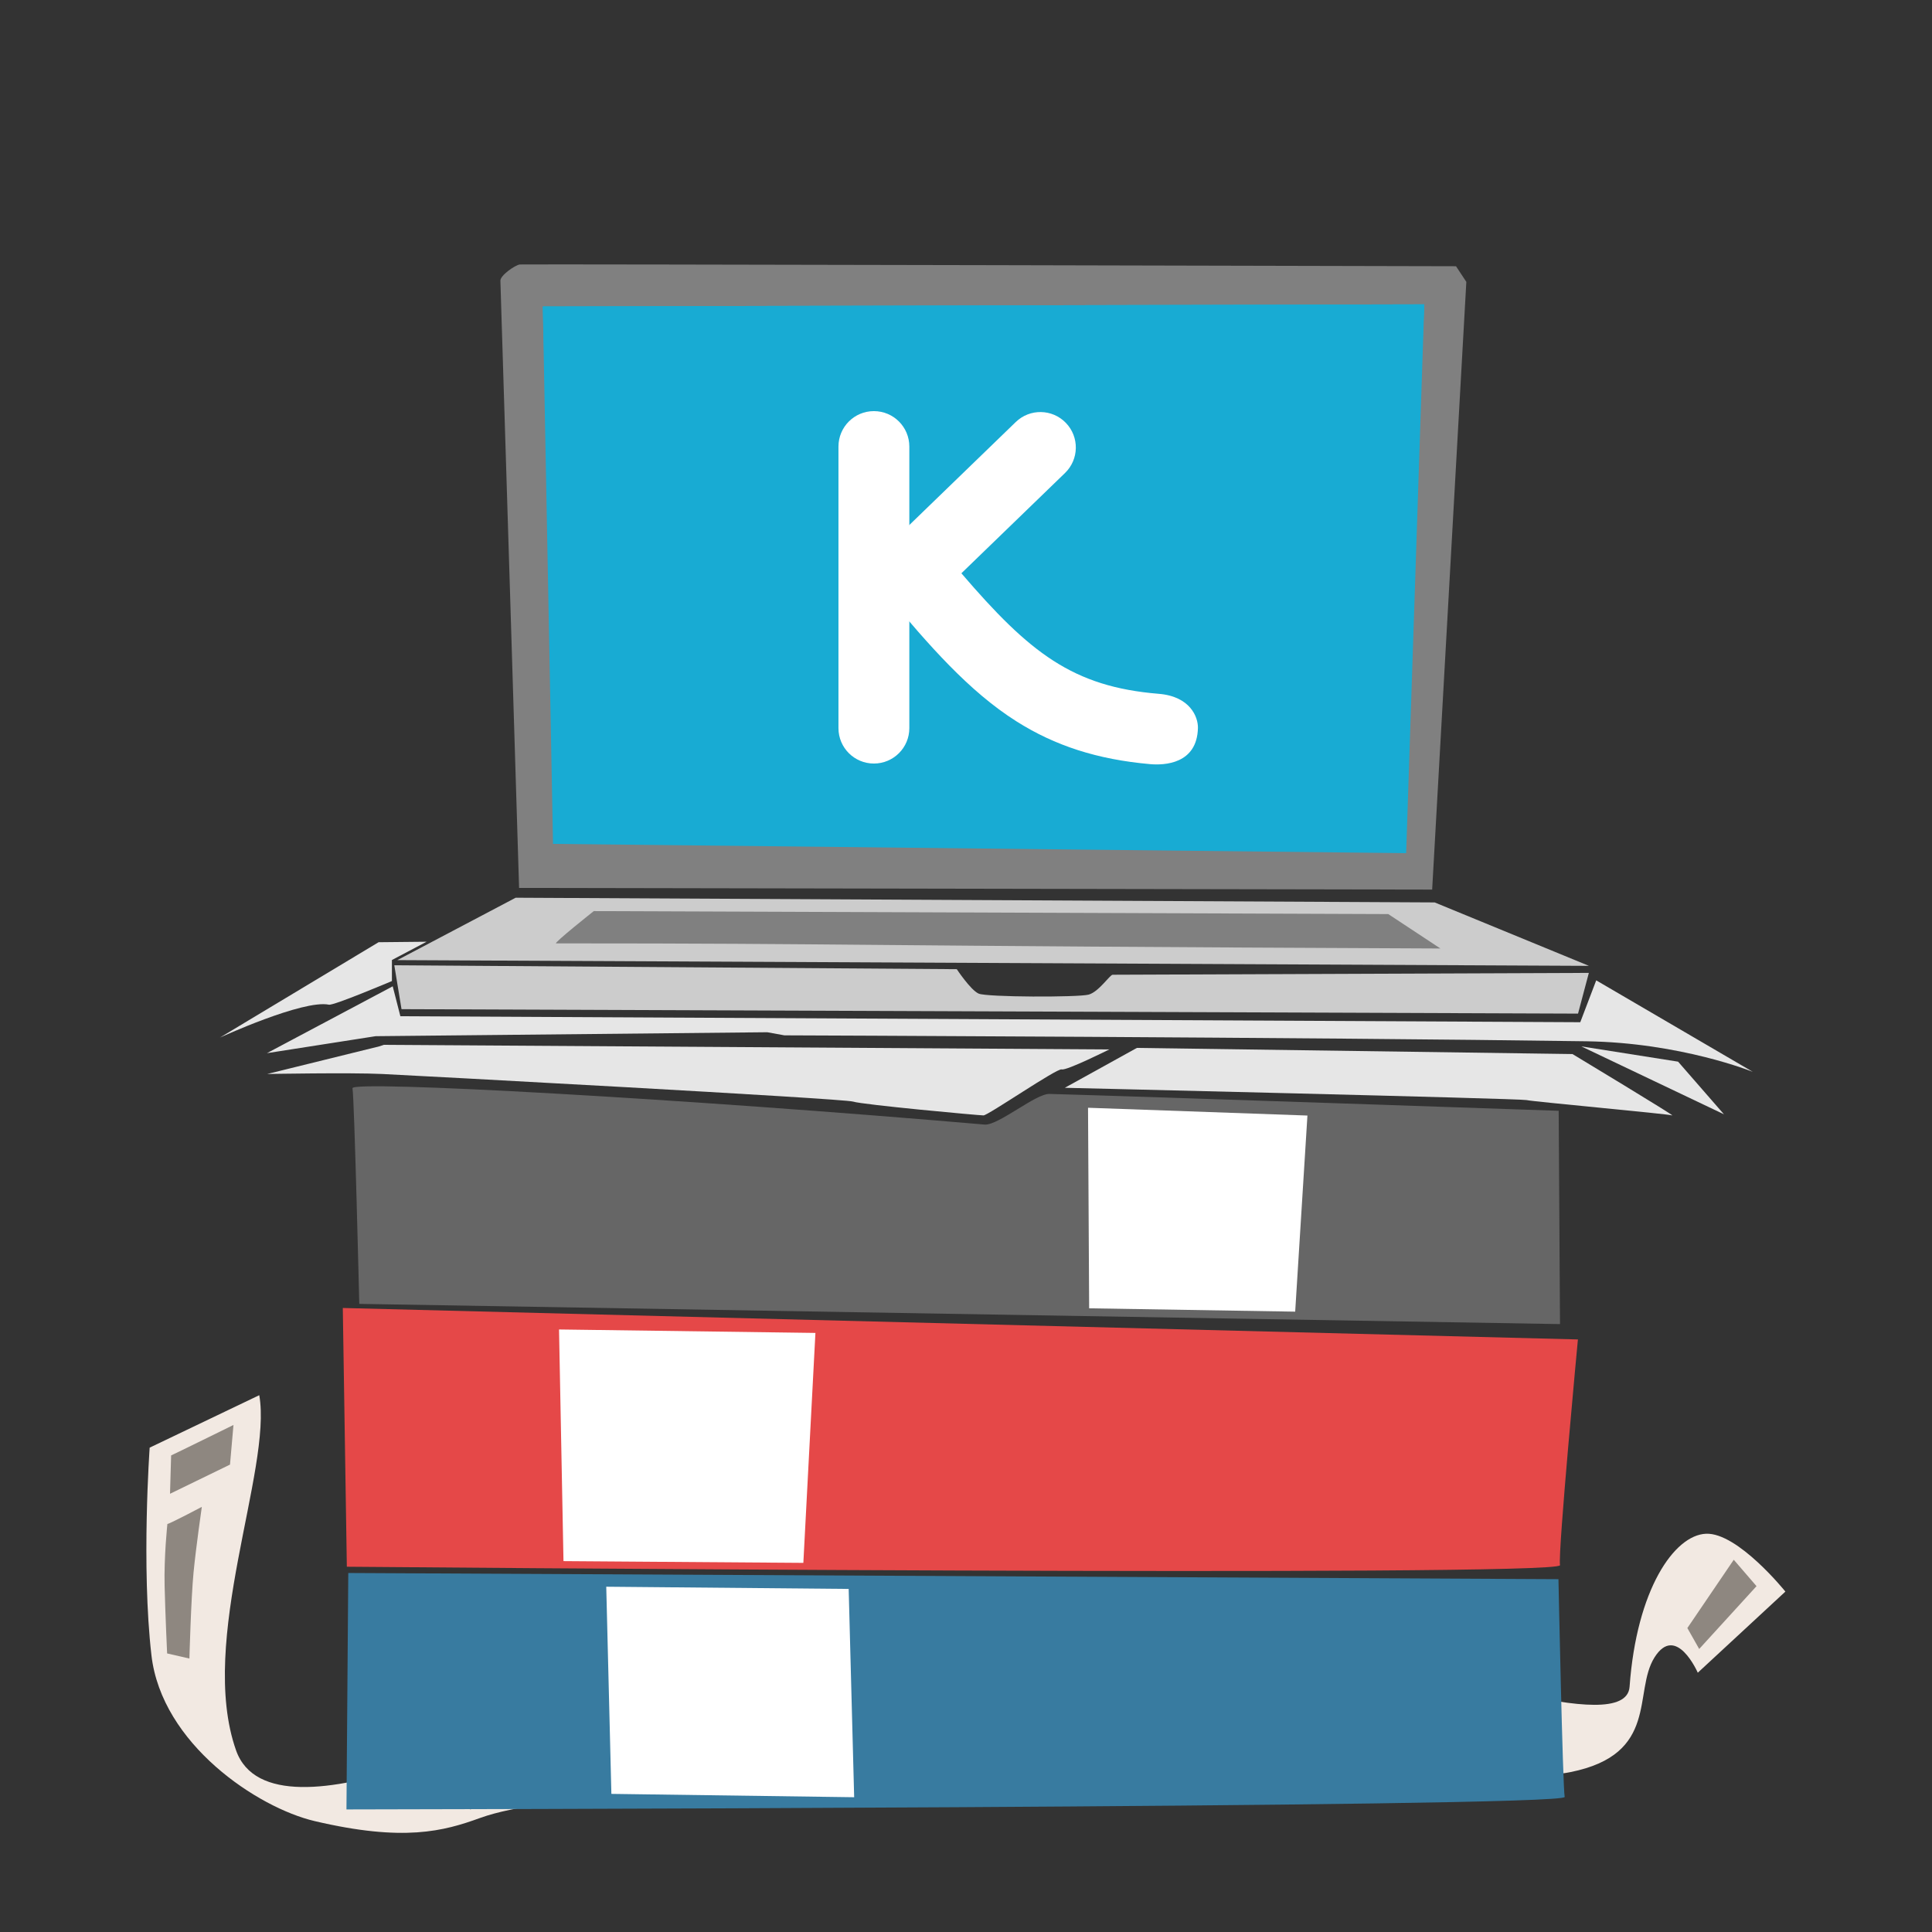 <?xml version="1.0" encoding="utf-8"?>
<!-- Generator: Adobe Illustrator 16.0.0, SVG Export Plug-In . SVG Version: 6.00 Build 0)  -->
<!DOCTYPE svg PUBLIC "-//W3C//DTD SVG 1.1//EN" "http://www.w3.org/Graphics/SVG/1.1/DTD/svg11.dtd">
<svg version="1.1" xmlns="http://www.w3.org/2000/svg" xmlns:xlink="http://www.w3.org/1999/xlink" x="0px" y="0px" width="350px"
	 height="350px" viewBox="0 0 350 350" enable-background="new 0 0 350 350" xml:space="preserve">
<rect x="0" y="0" width="350" height="350" fill="#333333" stroke="none"/>
<g id="Lager_2" display="none">
	<polygon display="inline" fill="#F2E9E2" points="137.512,282.943 282.724,278.151 243.097,238.524 160.415,236.619 	"/>
	<path display="inline" opacity="0.8" fill="#65C3C9" d="M38.97,248.688c1.892,0,25.808-15.497,25.808-15.497l91.753,5.228
		l-12.432,21.351L38.97,248.688z"/>
	<path display="inline" fill="#FFFFFF" d="M102.499,278.151c1.621,0.54,128.787-12.955,128.787-12.955l-22.48-19.813l-112,2.765
		L102.499,278.151z"/>
	<path display="inline" fill="#F15A24" d="M103.64,276.418c1.621,0.54,124.611-12.119,124.611-12.119l-20.198-18.023l-109.074,3.107
		L103.64,276.418z"/>
	<path display="inline" opacity="0.8" fill="#8CCCDE" d="M266.474,259.327c2.667,0,57.179-14.295,57.179-14.295l-27.035-18.646
		l-4.749-0.436l8.764,5.715l-2.667,10.288l-48.771-1.144L266.474,259.327z"/>
	<path display="inline" opacity="0.8" fill="#8CCCDE" d="M57.919,252.241l-19.433,21.338c0,0,91.827,14.859,92.97,14.859
		s8.001-13.717,8.001-13.717l-36.959,3.43l-4.191-21.719L57.919,252.241z"/>
	<polygon display="inline" fill="#F2E9E2" points="293.82,224.212 298.171,217.064 265.853,212.093 290.091,224.833 	"/>
	<polyline display="inline" opacity="0.8" fill="#3AA247" points="299.414,253.111 319.612,280.769 148.699,291.023 
		150.563,284.809 287.294,278.904 268.339,260.569 298.171,253.111 	"/>
	<path display="inline" opacity="0.8" fill="#8CC646" d="M293.82,287.294L111.409,297.86l6.836-9.013c0,0,13.673,0.933,14.916,1.243
		s3.418-4.661,3.418-4.661l11.809-0.932l-2.175,9.322l145.432-10.255L293.82,287.294z"/>
	<path display="inline" fill="#F2E9E2" d="M50,250.937c0,0-31.817,19.888-30.574,19.888s81.681,32.629,81.681,32.629l13.697-15.848
		l-79.529-13.362l19.888-22.374L50,250.937z"/>
	<polygon display="inline" opacity="0.8" fill="#8CC646" points="48.465,241.798 33.011,236.121 78.259,213.042 89.575,213.915 
		71.287,230.09 71.899,232.721 65.129,232.044 	"/>
	<path display="inline" fill="#FFFFFF" d="M176.633,251.144c0,0,3.904,5.316,4.236,5.233s26.581-1.496,26.581-1.496l-3.239-5.814
		l-28.077,1.828"/>
</g>
<g id="Lager_1">
	<g display="none">
		<polygon display="inline" fill="#BC9F82" points="41.838,257.436 330.306,255.715 332.533,282.507 39.821,281.354 		"/>
		<path display="inline" fill="#BC9F82" d="M45.294,283.636c0,0,282.216,0.757,283.527,0.757s-3.058,51.86-3.058,51.86
			l-275.227,0.758L45.294,283.636z"/>
		<path display="inline" fill="#7F644B" d="M229.396,306.141c0,0-76.482-1.218-79.808,0c-3.326,1.219-8.73,13.404,0.831,15.843
			c9.561,2.438,69.832,1.828,78.561,0.61C237.71,321.375,238.125,306.141,229.396,306.141z"/>
		<path display="inline" fill="#BC9F82" d="M299.416,240.671l0.33-8.551l-1.461-1.604l-28.371-16.018
			c0.454,0,8.926,0.907,8.926,0.907l33.427,25.547l17.097,13.602l-287.236,1.44c0,0,42.001-41.496,42.001-41.496l5.598-0.454
			l-17.852,15.432l-0.303,1.815l0.751,4.787l1.216,5.507L299.416,240.671z"/>
	</g>
	<g>
		<path fill="#E54848" d="M62.833,283.828c0,0,220.187,1.92,219.777-0.281c-0.408-2.201,3.244-40.894,3.244-40.894l-223.753-5.7
			L62.833,283.828z"/>
		<polygon fill="#FFFFFF" points="102.081,282.812 101.273,240.846 147.722,241.472 145.535,283.128 		"/>
		<path fill="#666666" d="M282.369,201.232c0,0-77.747-2.673-92.251-3.057c-2.467-0.065-9.137,5.622-11.67,5.558
			c-54.739-4.724-114.857-8.072-114.593-6.586c0.348,1.956,1.231,39.062,1.231,39.062l217.523,3.663L282.369,201.232z"/>
		<polygon fill="#FFFFFF" points="236.854,202.092 234.635,237.618 197.31,237.013 197.107,200.68 		"/>
		<g>
			<path fill="#F2E9E2" d="M100.318,308.778c0,0-50.913,27.133-57.555,8.312c-7.001-19.835,6.587-50.875,4.205-64.338l-19.855,9.503
				c0,0-1.531,21.487,0.32,37.598c1.851,16.111,19.253,27.63,29.567,30.055c16.154,3.799,23.376,1.826,29.951-0.559
				s16.972-3.05,16.972-3.05l-1.463-8.672L100.318,308.778z"/>
			<path fill="#8E8780" d="M31.002,263.662c0.322-0.118,11.294-5.516,11.294-5.516l-0.63,7.18l-10.867,5.285L31.002,263.662z"/>
			<path fill="#8E8780" d="M30.324,276.079c0.323,0.03,6.237-3.094,6.237-3.094s-1.036,7.156-1.494,11.84
				c-0.457,4.684-0.754,15.635-0.754,15.635l-4.038-0.924c0,0-0.324-6.902-0.454-12.227S30.324,276.079,30.324,276.079z"/>
			<polygon fill="#8E8780" points="99.813,324.413 97.537,312.699 93.545,314.623 94.891,325.284 			"/>
			<polyline fill="#8E8780" points="85.431,327.296 83.932,317.678 86.955,316.398 88.014,326.975 85.117,327.825 			"/>
		</g>
		<g>
			<path fill="#F2E9E2" d="M243.435,299.822c14.125,1.082,51.09,15.286,51.779,5.742c1.272-17.615,8.087-27.479,13.854-27.713
				s14.371,10.479,14.371,10.479l-15.868,14.698c0,0-3.926-8.997-7.846-2.766c-3.919,6.23,0.931,17.533-15.218,20.769
				c-16.148,3.236-37.661-10.799-50.065-7.595c-12.405,3.205-15.914,11.31-16.837,11.771c-0.923,0.463-9.432-11.98-1.59-16.136
				C223.858,304.917,229.31,298.742,243.435,299.822z"/>
			<polygon fill="#8E8780" points="318.21,287.347 307.825,298.727 305.681,294.936 314.087,282.564 			"/>
			<polygon fill="#8E8780" points="231.02,311.951 226.817,304.712 233.55,302.465 236.159,310.862 			"/>
		</g>
		<path fill="#387BA0" d="M62.764,327.794c0,0,221.049-0.312,220.692-2.265c-0.358-1.954-1.127-39.446-1.127-39.446l-219.235-1.119
			L62.764,327.794z"/>
		<polygon fill="#FFFFFF" points="110.757,324.979 109.828,287.449 153.745,287.85 154.74,325.584 		"/>
	</g>
	<g>
		<path fill="#E6E6E6" d="M142.104,187.563c0.911,0,95.936,0.355,145.285,1.075c17.113,0.249,30.148,5.537,30.148,5.537
			l-28.367-16.574l-2.889,7.583l-213.75-1.083l-1.387-5.422l-22.789,12.112l19.689-3.076L139,187L142.104,187.563z"/>
		<path fill="#E6E6E6" d="M68.586,170.692l-28.739,17.271c0,0,15.06-6.908,19.731-5.957C60.311,182.25,71,177.727,71,177.727v-3.811
			l6.282-3.313L68.586,170.692z"/>
		<polygon fill="#E6E6E6" points="286.467,189.562 312.309,201.866 304.002,192.33 		"/>
		<path fill="#E6E6E6" d="M68.692,189.562l-20.284,5.001c0,0,15.004-0.278,20.839,0s83.637,4.446,85.304,5.002
			s22.786,2.5,23.619,2.5s13.338-8.612,14.171-8.335s8.613-3.612,8.613-3.612l-131.429-0.834"/>
		<path fill="#E6E6E6" d="M205.957,189.84l-13.06,7.225c0,0,82.525,1.944,83.637,2.223s25.562,2.5,26.396,2.778
			s-18.061-11.114-18.061-11.114L205.957,189.84z"/>
	</g>
	<g>
		<polygon fill="#CCCCCC" points="93.42,162.631 259.9,163.482 287.852,174.974 71.977,173.933 		"/>
		<path fill="#808080" d="M94.038,160.856c1.896,0,165.411,0.301,165.411,0.301l6.191-110.093l-1.869-2.833
			c0,0-168.772-0.415-169.604-0.318s-3.564,1.977-3.516,2.953S94.038,160.856,94.038,160.856z"/>
		<polygon fill="#18ABD3" points="98.333,55.52 100.184,152.878 254.738,154.555 258.025,55.132 		"/>
		<polyline fill="#18ABD3" points="257.635,63.176 258.025,55.132 98.333,55.52 98.568,63.904 		"/>
		<path fill="#CCCCCC" d="M71.431,174.865c0.506,0,101.898,0.71,101.898,0.71s2.485,3.754,3.949,4.422s18.087,0.694,19.939,0.188
			s3.843-3.6,4.349-3.6s86.269-0.336,86.269-0.336l-1.96,7.378L72.74,182.82L71.431,174.865z"/>
		<path fill="#808080" d="M107.57,165.054c0,0-7.377,5.846-6.82,5.846c53.81,0,51.553,0.462,160.198,0.929l-9.452-6.236
			L107.57,165.054z"/>
		<g>
			<path fill="#FFFFFF" d="M158.312,138.323c-3.544,0-6.417-2.87-6.417-6.414V80.898c0-3.546,2.873-6.42,6.417-6.42
				c3.547,0,6.422,2.874,6.422,6.42v51.011C164.734,135.453,161.859,138.323,158.312,138.323z"/>
			<path fill="#FFFFFF" d="M208.361,138.431c-9.559-0.845-17.241-3.332-24.238-7.762c-8.581-5.434-15.794-13.692-23.663-23.144
				c-2.155-2.578-1.952-6.384,0.461-8.724l23.093-22.348c2.546-2.466,6.61-2.399,9.074,0.151c2.467,2.545,2.401,6.61-0.145,9.078
				l-18.779,18.173c12.353,14.396,20.156,20.561,35.756,21.835c5.688,0.465,7.141,4.203,7.097,6.188
				C216.865,138.441,210.885,138.655,208.361,138.431z"/>
		</g>
	</g>
</g>
<g id="Lager_3" display="none">
	<g display="inline">
		<polygon fill="#F2E9E2" points="132.512,287.943 277.724,283.151 238.097,243.524 155.414,241.619 		"/>
		<path opacity="0.8" fill="#65C3C9" d="M33.97,253.688c1.892,0,25.808-15.497,25.808-15.497l91.754,5.228L139.1,264.769
			L33.97,253.688z"/>
		<path fill="#FFFFFF" d="M97.498,283.151c1.621,0.54,128.787-12.955,128.787-12.955l-22.48-19.813l-112,2.765L97.498,283.151z"/>
		<path fill="#F15A24" d="M98.64,281.418c1.621,0.54,124.611-12.119,124.611-12.119l-20.198-18.023l-109.074,3.107L98.64,281.418z"
			/>
		<path opacity="0.8" fill="#8CCCDE" d="M261.474,264.327c2.667,0,57.179-14.295,57.179-14.295l-27.035-18.646l-4.749-0.436
			l8.764,5.715l-2.667,10.288l-48.771-1.144L261.474,264.327z"/>
		<path opacity="0.8" fill="#8CCCDE" d="M52.919,257.241l-19.433,21.338c0,0,91.827,14.859,92.971,14.859
			c1.143,0,8.001-13.717,8.001-13.717l-36.96,3.43l-4.191-21.719L52.919,257.241z"/>
		<polygon fill="#F2E9E2" points="288.82,229.212 293.171,222.064 260.853,217.093 285.091,229.833 		"/>
		<polyline opacity="0.8" fill="#3AA247" points="294.414,258.111 314.612,285.769 143.699,296.023 145.563,289.809 
			282.294,283.904 263.339,265.569 293.171,258.111 		"/>
		<path opacity="0.8" fill="#8CC646" d="M288.82,292.294L106.408,302.86l6.837-9.013c0,0,13.673,0.933,14.916,1.243
			s3.419-4.661,3.419-4.661l11.809-0.932l-2.176,9.322l145.432-10.255L288.82,292.294z"/>
		<path fill="#F2E9E2" d="M45,255.937c0,0-31.817,19.888-30.574,19.888s81.681,32.629,81.681,32.629l13.696-15.848l-79.528-13.362
			l19.888-22.374L45,255.937z"/>
		<polygon opacity="0.8" fill="#8CC646" points="43.465,246.798 28.012,241.121 73.26,218.042 84.574,218.915 66.287,235.09 
			66.899,237.721 60.129,237.044 		"/>
		<path fill="#FFFFFF" d="M171.633,256.144c0,0,3.904,5.316,4.236,5.233s26.581-1.496,26.581-1.496l-3.239-5.814l-28.077,1.828"/>
		<polygon fill="#CCCCCC" points="89.42,215.631 255.9,216.482 292.852,235.974 67.977,234.933 		"/>
		<path fill="#808080" d="M89.038,212.856c1.896,0,166.582,1.662,166.582,1.662l5.021-111.454l-1.869-2.833
			c0,0-168.772-0.415-169.604-0.318s-3.564,1.977-3.516,2.953S89.038,212.856,89.038,212.856z"/>
		<polygon fill="#F2EFED" points="93.333,107.52 95.184,204.878 250.312,207.909 253.025,107.132 		"/>
		<polyline fill="#18ABD3" points="252.558,122.239 253.025,107.132 93.333,107.52 93.568,119.904 		"/>
		<path fill="#F2E9E2" d="M87.525,119.623c-5.077-13.225-8.088-52.71-17.005-49.242c-16.461,6.401-28.295,4.472-30.978-0.64
			c-2.682-5.11,3.308-17.475,3.308-17.475l20.082,8.036c0,0-6.445,7.403,0.864,8.273c7.309,0.87,15.442-8.355,25.287,4.848
			s6.385,38.654,14.597,48.489c8.212,9.834,17.039,9.53,17.852,10.166c0.813,0.636-6.782,13.656-13.897,8.352
			C100.52,135.127,92.604,132.849,87.525,119.623z"/>
		<polygon fill="#8E8780" points="102.862,125.308 98.123,132.205 93.208,127.087 99.676,121.131 		"/>
		<path fill="#666666" d="M151.108,57.938c1.008,0.345,27.354,49.775,27.394,50.436c0.425,7.262-8.336,88.837-8.336,88.837
			l-28.818,17.387"/>
		<path fill="#E54848" d="M114.541,59.188c0,0-15.399,141.788-13.042,141.708c2.357-0.078,36.217,16.053,36.217,16.053l12.932-8.618
			l10.707-134.729l-10.731-17.348L114.541,59.188z"/>
		<polygon fill="#FFFFFF" points="113.168,91.633 145.978,92.882 141.901,131.835 109.332,124.705 		"/>
		<path fill="#CCCCCC" d="M67.431,235.865c0.506,0,101.898,0.71,101.898,0.71s-0.335,3.539,2.36,4.381
			c2.695,0.843,29.654,1.517,31.507,1.011s2.864-4.381,3.37-4.381s86.269-0.336,86.269-0.336l-0.843,7.75L68.74,243.82
			L67.431,235.865z"/>
		<path fill="#666666" d="M192.94,41.754c0,0-5.392,147.773-3.312,147.544c2.082-0.229,36.292,2.023,36.292,2.023l10.582-141.654
			L192.94,41.754z"/>
		<polygon fill="#FFFFFF" points="194.765,70.029 232.462,73.18 229.777,107.959 191.982,105.819 		"/>
		<path fill="#F2E9E2" d="M255.271,118.769c-4.592-8.094-40.5-41.086-24.348-52.81c17.022-12.355,50.646-8.163,62.874-14.277
			l-14.761-16.33c0,0-21.034,4.646-35.952,11.006s-21.008,26.32-20.397,36.898c0.956,16.567,4.452,23.291,9.06,28.554
			c12.021,13.733,7.754,15.402,7.754,15.402l10.341,6.917C249.841,134.129,259.862,126.862,255.271,118.769z"/>
		<path fill="#8E8780" d="M278.795,39.479c0.205,0.274,8.502,9.257,8.502,9.257l-7.062,1.439l-8.159-8.914L278.795,39.479z"/>
		<path fill="#8E8780" d="M266.698,42.363c0.063,0.318,4.741,5.099,4.741,5.099s-7.155,1.043-11.775,1.938
			s-15.203,3.727-15.203,3.727l-0.264-4.134c0,0,6.524-2.275,11.592-3.915S266.698,42.363,266.698,42.363z"/>
		<polygon fill="#8E8780" points="243.139,123.734 253.721,118.219 250.74,114.939 240.902,119.263 		"/>
		<polyline fill="#8E8780" points="233.282,109.767 242.076,105.593 244.163,108.127 234.325,112.151 232.686,109.617 		"/>
		<path fill="#FFFFFF" d="M169.964,228c-0.14,1-5.149,4.7-4.454,4.7s40.086-0.332,40.086-0.332L201.977,228H169.964z"/>
		<path fill="#808080" d="M103.57,218.054c0,0-7.377,5.846-6.82,5.846c53.81,0,51.553,0.462,160.198,0.929l-9.452-6.236
			L103.57,218.054z"/>
	</g>
	<path display="inline" fill="#8E8780" d="M43.908,56.474l15.073,5.366c0,0-3.214,3.444-0.394,5.651l-15.108,3.274
		c0,0-3.902-1.87-2.597-6.213C42.189,60.21,43.908,56.474,43.908,56.474z"/>
</g>
</svg>
